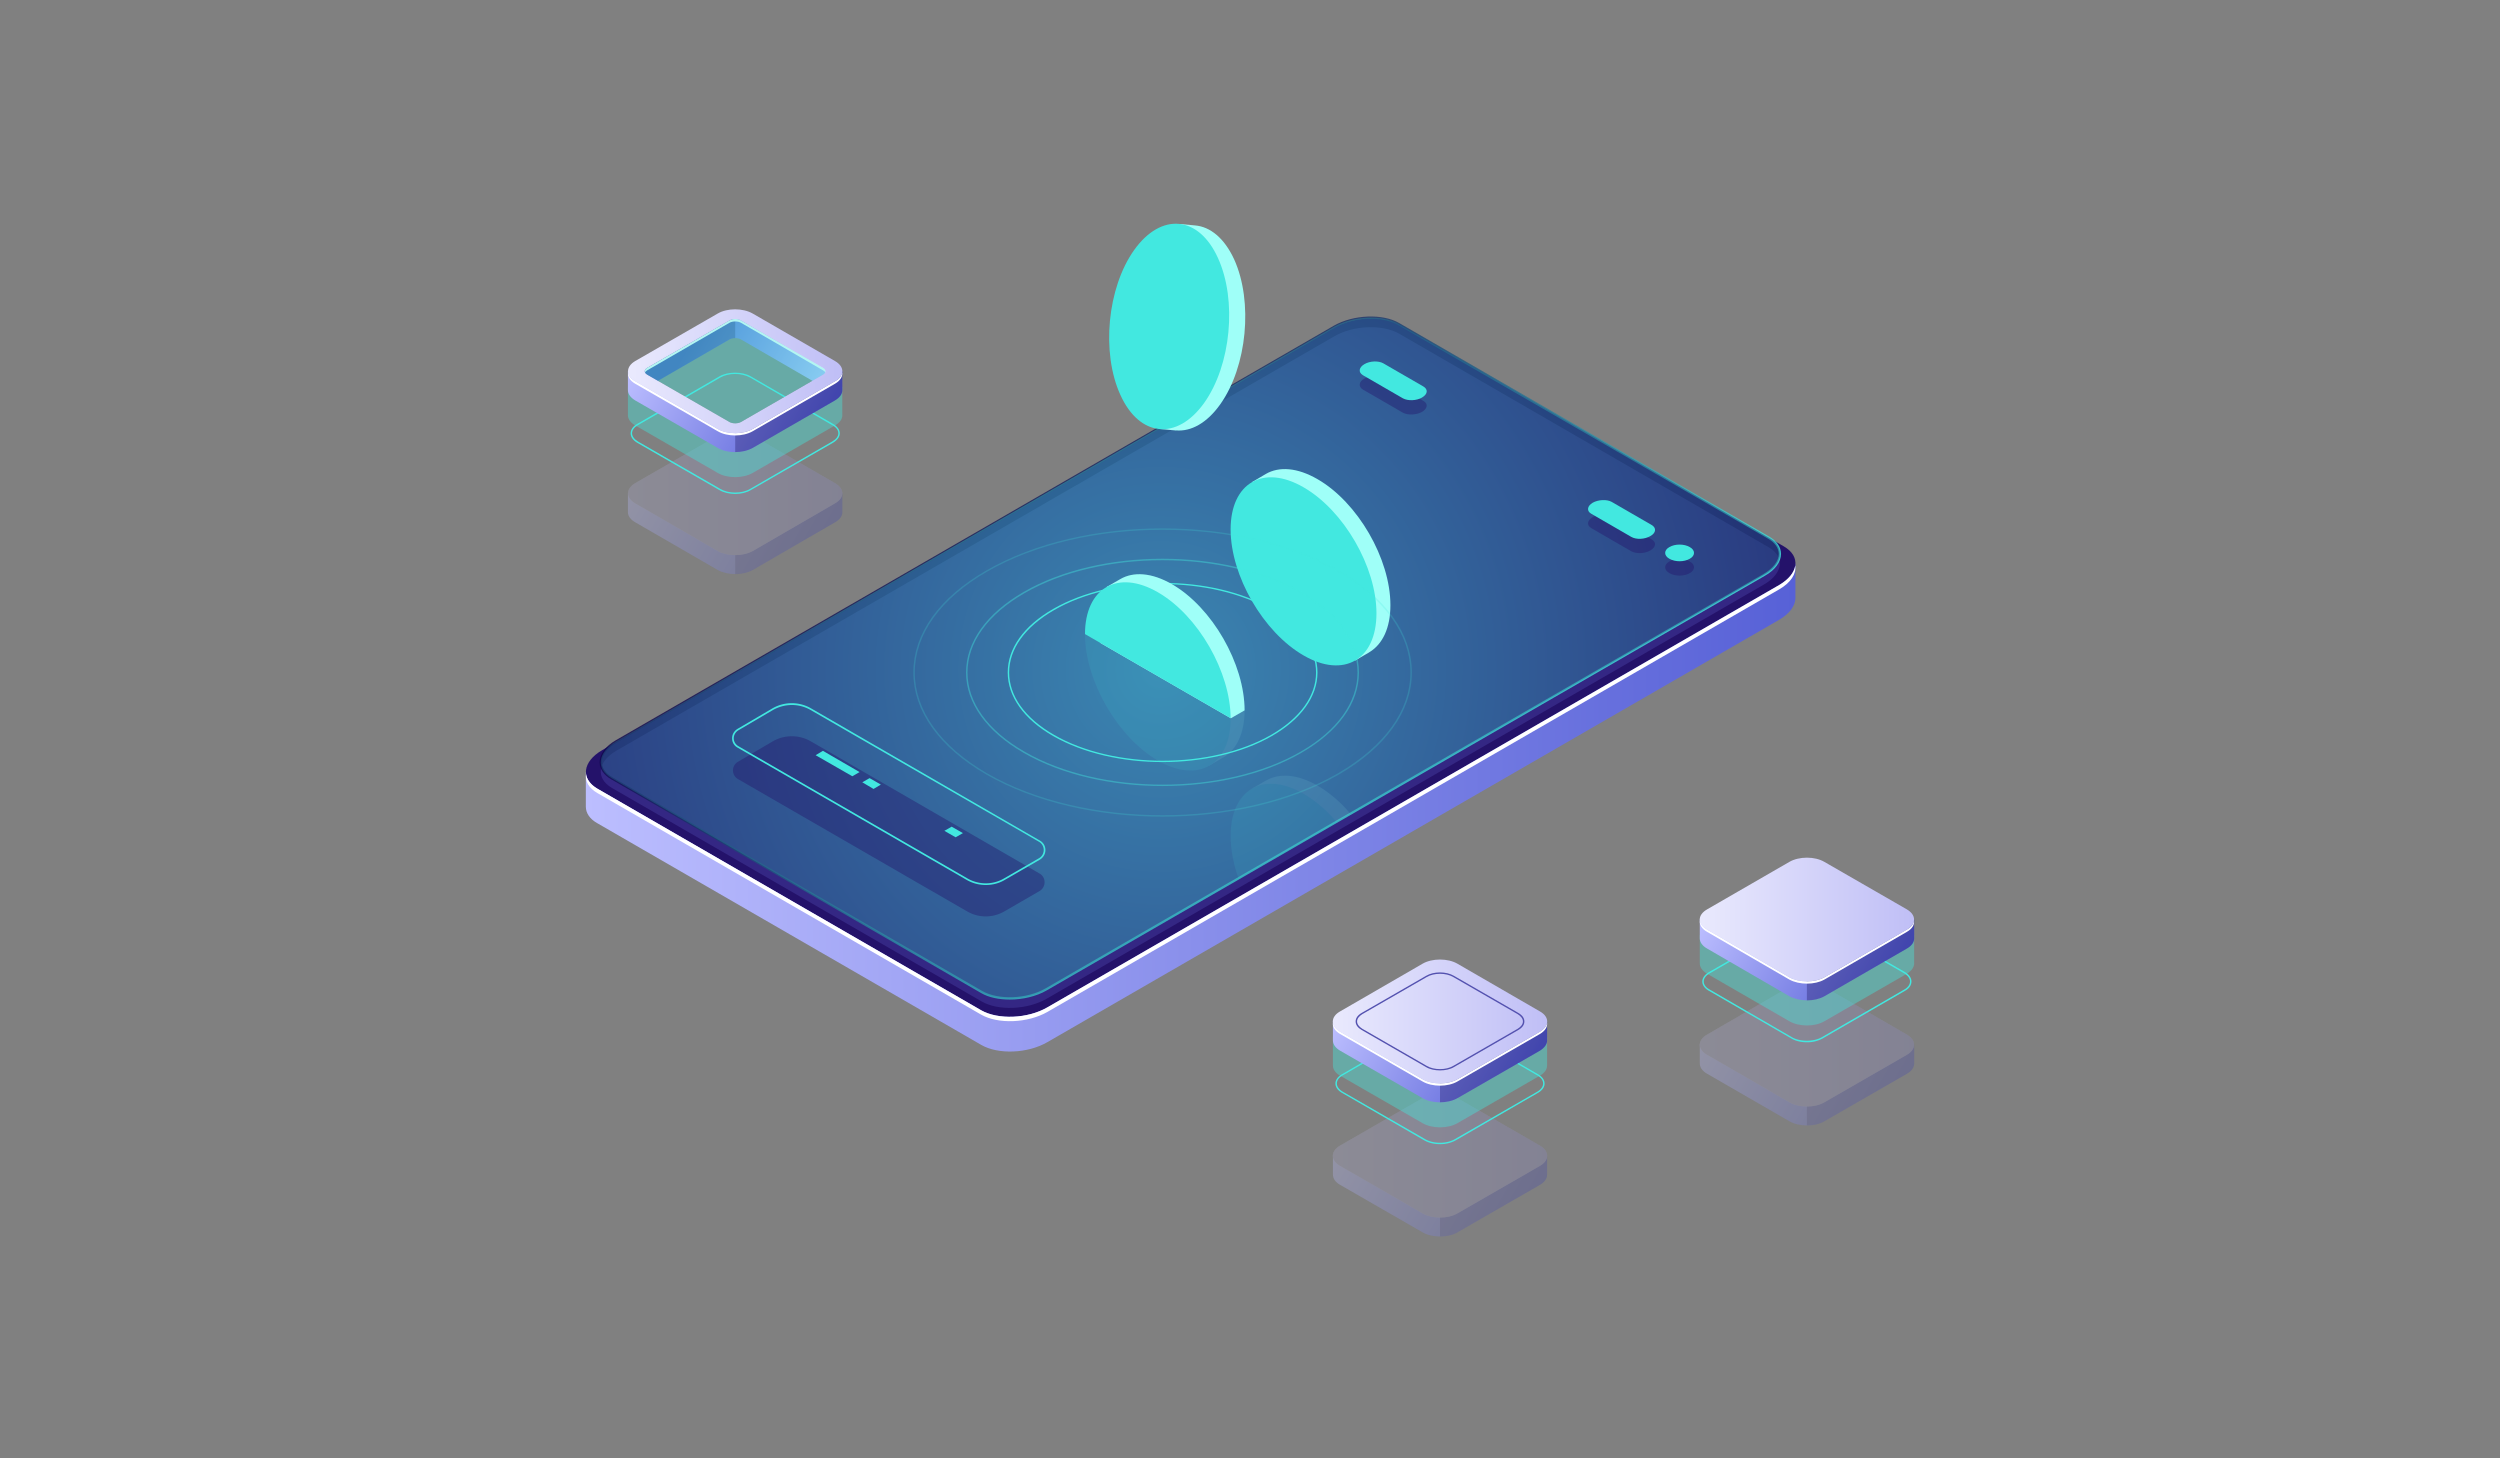 <svg version="1.2" xmlns="http://www.w3.org/2000/svg" width="1200" height="700"><rect width="100%" height="100%" fill="#808080" stroke="none"/><defs><linearGradient id="g1" x1="281.2" y1="173.8" x2="861.8" y2="173.8" gradientUnits="userSpaceOnUse"><stop offset="0" stop-color="#bcbeff"/><stop offset="1" stop-color="#5761d7"/></linearGradient><linearGradient id="g2" x1="442.1" y1="580.6" x2="281" y2="366.7" gradientUnits="userSpaceOnUse"><stop offset="0" stop-color="#42e8e0"/><stop offset="1" stop-color="#0f054c"/></linearGradient><linearGradient id="g4" x1="844.2" y1="454.1" x2="924.5" y2="500.5" gradientUnits="userSpaceOnUse"><stop offset="0" stop-color="#bcbeff"/><stop offset="1" stop-color="#5761d7"/></linearGradient><linearGradient id="g5" x1="817" y1="467.8" x2="917.6" y2="467.8" gradientUnits="userSpaceOnUse"><stop offset="0" stop-color="#e9e9fd"/><stop offset="1" stop-color="#c0bff6"/></linearGradient><linearGradient id="g6" x1="844.2" y1="394.1" x2="924.5" y2="440.4" gradientUnits="userSpaceOnUse"><stop offset="0" stop-color="#bcbeff"/><stop offset="1" stop-color="#5761d7"/></linearGradient><linearGradient id="g7" x1="817" y1="407.8" x2="917.6" y2="407.8" gradientUnits="userSpaceOnUse"><stop offset="0" stop-color="#e9e9fd"/><stop offset="1" stop-color="#c0bff6"/></linearGradient><linearGradient id="g8" x1="668.1" y1="507.5" x2="748.4" y2="553.8" gradientUnits="userSpaceOnUse"><stop offset="0" stop-color="#bcbeff"/><stop offset="1" stop-color="#5761d7"/></linearGradient><linearGradient id="g9" x1="640.9" y1="521.1" x2="741.5" y2="521.1" gradientUnits="userSpaceOnUse"><stop offset="0" stop-color="#e9e9fd"/><stop offset="1" stop-color="#c0bff6"/></linearGradient><linearGradient id="g10" x1="668.1" y1="443" x2="748.4" y2="489.4" gradientUnits="userSpaceOnUse"><stop offset="0" stop-color="#bcbeff"/><stop offset="1" stop-color="#5761d7"/></linearGradient><linearGradient id="g11" x1="640.9" y1="456.7" x2="741.5" y2="456.7" gradientUnits="userSpaceOnUse"><stop offset="0" stop-color="#e9e9fd"/><stop offset="1" stop-color="#c0bff6"/></linearGradient><linearGradient id="g12" x1="329.8" y1="189.5" x2="410.1" y2="235.8" gradientUnits="userSpaceOnUse"><stop offset="0" stop-color="#bcbeff"/><stop offset="1" stop-color="#5761d7"/></linearGradient><linearGradient id="g13" x1="302.6" y1="203.2" x2="403.2" y2="203.2" gradientUnits="userSpaceOnUse"><stop offset="0" stop-color="#e9e9fd"/><stop offset="1" stop-color="#c0bff6"/></linearGradient><linearGradient id="g14" x1="329.8" y1="130.9" x2="410.1" y2="177.3" gradientUnits="userSpaceOnUse"><stop offset="0" stop-color="#bcbeff"/><stop offset="1" stop-color="#5761d7"/></linearGradient><linearGradient id="g15" x1="331.4" y1="131.5" x2="404.2" y2="173.6" gradientUnits="userSpaceOnUse"><stop offset=".2" stop-color="#5761d7"/><stop offset="1" stop-color="#bcbeff"/></linearGradient><linearGradient id="g16" x1="302.6" y1="144.6" x2="403.2" y2="144.6" gradientUnits="userSpaceOnUse"><stop offset="0" stop-color="#e9e9fd"/><stop offset="1" stop-color="#c0bff6"/></linearGradient><linearGradient id="g17" x1="304" y1="145.5" x2="401.7" y2="145.5" gradientUnits="userSpaceOnUse"><stop offset="0" stop-color="#e9e9fd"/><stop offset="1" stop-color="#c0bff6"/></linearGradient><clipPath clipPathUnits="userSpaceOnUse" id="cp1"><path d="M471.24 476.16 293.68 373.61c-7.92-4.57-6.93-12.56 2.22-17.84l344.65-198.93c9.15-5.28 22.98-5.86 30.91-1.28L849.02 258.1c7.92 4.58 6.93 12.57-2.22 17.85L502.15 474.88c-9.15 5.28-22.98 5.85-30.91 1.28z"/></clipPath><clipPath clipPathUnits="userSpaceOnUse" id="cp2"><path d="m612.78 332.11-21.98 12.67-87.53-50.54v-97.19l109.51 63.23z"/></clipPath><radialGradient id="g3" cx="557.2" cy="321.3" r="450.3" gradientUnits="userSpaceOnUse"><stop offset="0" stop-color="#42e8e0"/><stop offset="1" stop-color="#0f054c"/></radialGradient></defs><style>.s2{fill:#fff}.s6{fill:#9ffff8}.s7{fill:#42e8e0}.s8{opacity:.4;fill:#24126a}.s10{opacity:.3}.s10,.s12{fill:#0f054c}.s13{opacity:.4;fill:#42e8e0}</style><g id="\321\353\356\351 1"><path id="&lt;Path&gt;" d="M861.8 287.2c-.1 3.6-2.7 7.3-7.8 10.3L502.8 500.2c-9.4 5.5-23.7 6.1-31.9 1.3L286.8 395.2c-3.8-2.1-5.6-5-5.6-8v-16.6l46.8-8 312.2-180.3c9.5-5.5 23.8-6.1 32-1.3l163.2 94.2 26.4-4.6z" style="fill:url(#g1)"/><path d="M470.9 484.9 286.8 378.6c-8.2-4.8-7.2-13 2.2-18.5l351.2-202.7c9.5-5.5 23.8-6.1 32-1.4l184.1 106.3c8.2 4.8 7.1 13-2.3 18.5L502.8 483.5c-9.4 5.5-23.7 6.1-31.9 1.4z" style="fill:#24126a"/><path class="s2" d="M861.7 271.5c.6 3.9-2.1 8.2-7.7 11.4L502.8 485.7c-9.4 5.4-23.7 6-31.9 1.3L286.8 380.7c-4.2-2.4-6-5.7-5.5-9.1.4 2.6 2.2 5.1 5.5 7l184.1 106.3c8.2 4.7 22.5 4.1 31.9-1.4L854 280.8c4.6-2.7 7.2-6 7.7-9.3z"/><path d="M471.2 480.7 293.7 378.2c-7.9-4.6-6.9-12.6 2.2-17.9l344.6-198.9c9.2-5.3 23-5.8 31-1.3L849 262.7c7.9 4.6 6.9 12.5-2.2 17.8l-344.6 199c-9.2 5.2-23 5.8-31 1.2z" style="opacity:.5;fill:#453c9e"/><path id="&lt;Compound Path&gt;" fill-rule="evenodd" d="M484.7 479.8c-5.2 0-10.1-1-13.7-3.1L293.4 374.1c-3.6-2.1-5.6-5-5.6-8.2 0-3.9 2.8-7.7 7.8-10.6l344.7-199c9.3-5.3 23.4-5.9 31.4-1.2l177.6 102.5c3.6 2.1 5.6 5 5.6 8.3 0 3.8-2.8 7.7-7.8 10.5l-344.7 199c-5 2.9-11.6 4.4-17.7 4.4zm-13.2-4.1c7.8 4.4 21.4 3.9 30.4-1.3l344.6-198.9c4.6-2.7 7.3-6.2 7.3-9.6 0-2.8-1.8-5.4-5.1-7.3L671.2 156.1c-7.8-4.5-21.4-3.9-30.4 1.2l-344.6 199c-4.6 2.6-7.3 6.1-7.3 9.6 0 2.8 1.8 5.3 5.1 7.2z" style="opacity:.8;fill:url(#g2)"/><path d="M471.2 476.2 293.7 373.6c-7.9-4.6-6.9-12.5 2.2-17.8l344.6-199c9.2-5.2 23-5.8 31-1.2L849 258.1c7.9 4.6 6.9 12.6-2.2 17.8l-344.6 199c-9.2 5.3-23 5.8-31 1.3z" style="opacity:.5;fill:url(#g3)"/><g id="&lt;Clip Group&gt;" clip-path="url(#cp1)" style="opacity:.1"><path class="s6" d="m657.4 460.1-.2.2h-.1l-6.7 3.9.1-1.7c-5.3.6-11.5-.8-18.1-4.7-19.3-11.1-35-38.2-35-60.5 0-8 2.1-14.3 5.5-18.6l-1.9-.2 6.6-3.8c6.4-3.7 15.1-3.2 24.8 2.4 19.3 11.1 35 38.3 35 60.6 0 10.9-3.8 18.7-10 22.4z"/><path class="s7" d="M660.7 441.6c0 22.3-15.7 31.3-35 20.2-19.3-11.2-35-38.3-35-60.6 0-22.3 15.7-31.4 35-20.2 19.3 11.1 35 38.3 35 60.6z"/></g><path class="s8" d="M811.1 275.1c-2.7 1.6-7.1 1.6-9.8 0-2.7-1.5-2.7-4.1 0-5.6 2.7-1.6 7.1-1.6 9.8 0 2.7 1.5 2.7 4.1 0 5.6zM773.6 247.8l19.2 11.1c2.4 1.4 2.1 3.7-.6 5.3-2.7 1.6-6.8 1.7-9.2.4l-19.2-11.1c-2.3-1.4-2-3.7.7-5.3 2.7-1.6 6.8-1.7 9.1-.4zM664 181.3l19.2 11.1c2.4 1.3 2.1 3.7-.6 5.3-2.7 1.5-6.8 1.7-9.2.4L654.2 187c-2.3-1.4-2-3.8.7-5.3 2.7-1.6 6.8-1.8 9.1-.4z"/><path class="s7" d="M811.1 268.2c-2.7 1.6-7.1 1.6-9.8 0-2.7-1.5-2.7-4.1 0-5.6 2.7-1.6 7.1-1.6 9.8 0 2.7 1.5 2.7 4.1 0 5.6zM773.6 240.9l19.2 11.1c2.4 1.4 2.1 3.8-.6 5.3-2.7 1.6-6.8 1.8-9.2.4l-19.2-11.1c-2.3-1.3-2-3.7.7-5.3 2.7-1.5 6.8-1.7 9.1-.4zM664 174.4l19.2 11.1c2.4 1.4 2.1 3.7-.6 5.3-2.7 1.6-6.8 1.7-9.2.4l-19.2-11.1c-2.3-1.4-2-3.7.7-5.3 2.7-1.6 6.8-1.7 9.1-.4z"/><g style="opacity:.3"><path d="M918.8 510.4v.2c-.1 1.8-1.2 3.5-3.5 4.8l-39.6 22.8c-4.6 2.7-12.1 2.7-16.8 0l-39.5-22.8c-2.3-1.3-3.5-3.1-3.5-4.9v-9.1l1.6-.5 2.6-1.6c1.9 3.3 3.7 6.9 7.1 8.5l-1 .5 39.5 20.4 12.4-4.5 28.3-16.5c4.2-.6 9.2-3.4 9.9-7.6l2.5 1.3v9z" style="fill:url(#g4)"/><path class="s10" d="M916.3 500.2h.2l2.3 1.2v9.2c-.1 1.8-1.2 3.5-3.5 4.8l-39.6 22.8c-2.3 1.4-5.3 2-8.4 2v-12.1l10.8-3.9 28.3-16.5c4.2-.6 9.1-3.4 9.9-7.5z"/><path d="m858.9 529.1-39.5-22.8c-4.7-2.7-4.7-7 0-9.7l39.5-22.9c4.7-2.6 12.2-2.6 16.8 0l39.6 22.9c4.6 2.7 4.6 7 0 9.7l-39.6 22.8c-4.6 2.7-12.1 2.7-16.8 0z" style="fill:url(#g5)"/><path class="s12" d="m858.9 529.1-39.5-22.8c-4.7-2.7-4.7-7 0-9.7l39.5-22.9c4.7-2.6 12.2-2.6 16.8 0l39.6 22.9c4.6 2.7 4.6 7 0 9.7l-39.6 22.8c-4.6 2.7-12.1 2.7-16.8 0z" style="opacity:.3"/></g><path fill-rule="evenodd" class="s7" d="M867.3 500.3c-2.7 0-5.4-.6-7.4-1.8l-39.6-22.9c-2-1.1-3.2-2.7-3.2-4.5 0-1.7 1.2-3.3 3.2-4.5l39.6-22.8c4.1-2.4 10.8-2.4 14.9 0l39.6 22.8c2 1.2 3.1 2.8 3.1 4.5 0 1.8-1.1 3.4-3.1 4.5l-39.6 22.9a15.4 15.4 0 0 1-7.5 1.8zm0-57.6c-2.5 0-5.1.6-7.1 1.7l-39.5 22.8c-1.9 1.1-2.9 2.5-2.9 3.9 0 1.5 1 2.9 2.9 3.9l39.5 22.9c3.9 2.2 10.3 2.2 14.2 0L914 475c1.8-1 2.8-2.4 2.8-3.9 0-1.4-1-2.8-2.8-3.9l-39.6-22.8c-1.9-1.1-4.5-1.7-7.1-1.7z"/><path class="s13" d="M918.8 462.4v.2c-.1 1.7-1.2 3.4-3.5 4.8l-39.6 22.8c-4.6 2.7-12.1 2.7-16.8 0l-39.5-22.8c-2.3-1.4-3.5-3.1-3.5-4.9v-13.8l1.6-.4 2.6-1.6c1.9 3.3 3.7 6.9 7.1 8.5l-1 .5 39.5 20.4 12.4-4.5 28.3-16.6c4.2-.5 9.2-3.3 9.9-7.6l2.5 1.4v13.6z"/><path d="M918.8 450.3v.3c-.1 1.7-1.2 3.4-3.5 4.7l-39.6 22.9c-4.6 2.6-12.1 2.6-16.8 0l-39.5-22.9c-2.3-1.3-3.5-3.1-3.5-4.8v-9.2l1.6-.5 2.6-1.6c1.9 3.3 3.7 6.9 7.1 8.5l-1 .5 39.5 20.4 12.4-4.4 28.3-16.6c4.2-.6 9.2-3.4 9.9-7.6l2.5 1.4v8.9z" style="fill:url(#g6)"/><path class="s10" d="M916.3 440.1h.2l2.3 1.3V450.6c-.1 1.7-1.2 3.4-3.5 4.7l-39.6 22.9c-2.3 1.3-5.3 2-8.4 2V468l10.8-3.8 28.3-16.6c4.2-.6 9.1-3.3 9.9-7.5z"/><path d="m858.9 469.1-39.5-22.9c-4.7-2.7-4.7-7 0-9.7l39.5-22.8c4.7-2.7 12.2-2.7 16.8 0l39.6 22.8c4.6 2.7 4.6 7 0 9.7l-39.6 22.9c-4.6 2.6-12.1 2.6-16.8 0z" style="fill:url(#g7)"/><path class="s2" d="M918.7 441.9c.3 2-.8 3.9-3.4 5.4l-39.6 22.9c-4.6 2.6-12.1 2.6-16.8 0l-39.5-22.9c-2.6-1.5-3.7-3.4-3.5-5.4.3 1.6 1.4 3.1 3.5 4.3l39.5 22.9c4.7 2.6 12.2 2.6 16.8 0l39.6-22.9c2.1-1.2 3.2-2.7 3.4-4.3z"/><g style="opacity:.3"><path d="M742.6 563.7v.2c0 1.8-1.2 3.5-3.4 4.8l-39.6 22.8c-4.6 2.7-12.2 2.7-16.8 0l-39.6-22.8c-2.3-1.3-3.4-3.1-3.4-4.9v-9.1l1.5-.5 2.7-1.6c1.8 3.3 3.6 6.9 7 8.5l-.9.5 39.5 20.4 12.4-4.5 28.3-16.5c4.2-.6 9.2-3.4 9.9-7.6l2.4 1.3v9z" style="fill:url(#g8)"/><path class="s10" d="M740.1 553.5h.3l2.2 1.2v9.2c0 1.8-1.2 3.5-3.4 4.8l-39.6 22.8c-2.3 1.4-5.4 2-8.4 2v-12.1l10.8-3.9 28.3-16.5c4.1-.6 9.1-3.4 9.8-7.5z"/><path d="m682.8 582.4-39.6-22.8c-4.6-2.7-4.6-7 0-9.7l39.6-22.8c4.6-2.7 12.2-2.7 16.8 0l39.6 22.8c4.6 2.7 4.6 7 0 9.7l-39.6 22.8c-4.6 2.7-12.2 2.7-16.8 0z" style="fill:url(#g9)"/><path class="s12" d="m682.8 582.4-39.6-22.8c-4.6-2.7-4.6-7 0-9.7l39.6-22.8c4.6-2.7 12.2-2.7 16.8 0l39.6 22.8c4.6 2.7 4.6 7 0 9.7l-39.6 22.8c-4.6 2.7-12.2 2.7-16.8 0z" style="opacity:.3"/></g><path fill-rule="evenodd" class="s7" d="M691.2 549.2c-2.7 0-5.4-.6-7.5-1.8l-39.5-22.8c-2.1-1.2-3.2-2.8-3.2-4.5 0-1.7 1.1-3.3 3.2-4.5l39.5-22.9c4.2-2.3 10.8-2.3 15 0l39.5 22.9c2.1 1.2 3.2 2.8 3.2 4.5 0 1.7-1.1 3.3-3.2 4.5l-39.5 22.8a15.4 15.4 0 0 1-7.5 1.8zm-7.1-2.4c3.9 2.3 10.3 2.3 14.2 0l39.6-22.8c1.8-1.1 2.8-2.5 2.8-3.9 0-1.5-1-2.9-2.8-3.9l-39.6-22.9c-3.9-2.2-10.3-2.2-14.2 0l-39.6 22.9c-1.8 1-2.8 2.4-2.8 3.9 0 1.4 1 2.8 2.8 3.9z"/><path class="s13" d="M742.6 511.3v.2c0 1.8-1.2 3.5-3.4 4.8l-39.6 22.8c-4.6 2.7-12.2 2.7-16.8 0l-39.6-22.8c-2.3-1.3-3.4-3.1-3.4-4.8v-13.8l1.5-.5 2.7-1.6c1.8 3.3 3.6 6.9 7 8.5l-.9.5 39.5 20.4 12.4-4.4 28.3-16.6c4.2-.6 9.2-3.4 9.9-7.6l2.4 1.4v13.5z"/><path d="M742.6 499.3v.2c0 1.7-1.2 3.4-3.4 4.8l-39.6 22.8c-4.6 2.7-12.2 2.7-16.8 0l-39.6-22.8c-2.3-1.4-3.4-3.1-3.4-4.9v-9.2l1.5-.4 2.7-1.6c1.8 3.3 3.6 6.9 7 8.5l-.9.5 39.5 20.4 12.4-4.5 28.3-16.6c4.2-.6 9.2-3.3 9.9-7.6l2.4 1.4v9z" style="fill:url(#g10)"/><path class="s10" d="M740.1 489h.3l2.2 1.3v9.2c0 1.7-1.2 3.4-3.4 4.8l-39.6 22.8c-2.3 1.3-5.4 2-8.4 2V517l10.8-3.9 28.3-16.6c4.1-.5 9.1-3.3 9.8-7.5z"/><path d="m682.8 518-39.6-22.8c-4.6-2.7-4.6-7.1 0-9.7l39.6-22.9c4.6-2.7 12.2-2.7 16.8 0l39.6 22.9c4.6 2.6 4.6 7 0 9.7L699.6 518c-4.6 2.7-12.2 2.7-16.8 0z" style="fill:url(#g11)"/><path fill-rule="evenodd" d="M691.2 513.8c-2.4 0-4.9-.5-6.7-1.6l-30.9-17.8c-1.9-1.1-2.9-2.5-2.9-4.1 0-1.6 1-3 2.9-4.1l30.9-17.8c3.7-2.2 9.7-2.2 13.4 0l30.9 17.8c1.9 1.1 2.9 2.5 2.9 4.1 0 1.6-1 3-2.9 4.1l-30.9 17.8c-1.8 1.1-4.3 1.6-6.7 1.6zm-6.4-2.2c3.5 2.1 9.3 2.1 12.8 0l30.9-17.8c1.6-1 2.5-2.2 2.5-3.5 0-1.3-.9-2.5-2.5-3.5L697.6 469c-3.5-2.1-9.3-2.1-12.8 0l-30.9 17.8c-1.6 1-2.5 2.2-2.5 3.5 0 1.3.9 2.5 2.5 3.5z" style="fill:#5351af"/><path class="s2" d="M742.6 490.9c.3 1.9-.9 3.9-3.4 5.4l-39.6 22.8c-4.6 2.7-12.2 2.7-16.8 0l-39.6-22.8c-2.5-1.5-3.7-3.5-3.4-5.4.2 1.5 1.4 3.1 3.4 4.3l39.6 22.8c4.6 2.7 12.2 2.7 16.8 0l39.6-22.8c2-1.2 3.2-2.8 3.4-4.3z"/><g style="opacity:.3"><path d="M404.3 245.7v.3c0 1.7-1.2 3.4-3.5 4.7l-39.5 22.9c-4.7 2.6-12.2 2.6-16.8 0l-39.6-22.9c-2.3-1.3-3.5-3.1-3.5-4.8v-9.2l1.6-.5 2.7-1.5c1.8 3.2 3.6 6.9 7 8.4l-.9.6 39.5 20.3 12.3-4.4L392 243c4.1-.6 9.1-3.4 9.8-7.6l2.5 1.4v8.9z" style="fill:url(#g12)"/><path class="s10" d="M401.8 235.5h.2l2.3 1.3V246c0 1.7-1.2 3.4-3.5 4.7l-39.5 22.9c-2.4 1.3-5.4 2-8.4 2v-12.1l10.7-3.9L392 243c4.1-.6 9-3.3 9.8-7.5z"/><path d="m344.5 264.5-39.6-22.9c-4.6-2.7-4.6-7 0-9.7l39.6-22.8c4.6-2.7 12.1-2.7 16.8 0l39.5 22.8c4.7 2.7 4.7 7 0 9.7l-39.5 22.9c-4.7 2.6-12.2 2.6-16.8 0z" style="fill:url(#g13)"/><path class="s12" d="m344.5 264.5-39.6-22.9c-4.6-2.7-4.6-7 0-9.7l39.6-22.8c4.6-2.7 12.1-2.7 16.8 0l39.5 22.8c4.7 2.7 4.7 7 0 9.7l-39.5 22.9c-4.7 2.6-12.2 2.6-16.8 0z" style="opacity:.3"/></g><g><path fill-rule="evenodd" class="s7" d="M352.9 237.1c-2.7 0-5.4-.6-7.5-1.8l-39.6-22.8c-2-1.2-3.1-2.8-3.1-4.5 0-1.7 1.1-3.4 3.1-4.5l39.6-22.9c4.1-2.3 10.8-2.3 14.9 0l39.6 22.9c2 1.1 3.2 2.8 3.2 4.5 0 1.7-1.2 3.3-3.2 4.5l-39.6 22.8c-2 1.2-4.7 1.8-7.4 1.8zm0-57.6c-2.6 0-5.2.6-7.1 1.7l-39.6 22.9c-1.8 1-2.8 2.4-2.8 3.9 0 1.4 1 2.8 2.8 3.9l39.6 22.8c3.9 2.3 10.3 2.3 14.2 0l39.5-22.8c1.9-1.1 2.9-2.5 2.9-3.9 0-1.5-1-2.9-2.9-3.9L360 181.2c-2-1.1-4.6-1.7-7.1-1.7z"/><path class="s13" d="M404.3 199.2v.2c0 1.8-1.2 3.5-3.5 4.8L361.3 227c-4.7 2.7-12.2 2.7-16.8 0l-39.6-22.8c-2.3-1.3-3.5-3.1-3.5-4.9v-13.7l1.6-.5 2.7-1.6c1.8 3.3 3.6 6.9 7 8.5l-.9.5 39.5 20.4 12.3-4.4 28.4-16.6c4.1-.6 9.1-3.4 9.8-7.6l2.5 1.4v13.5z"/><path d="M404.3 187.2v.2c0 1.7-1.2 3.4-3.5 4.8L361.3 215c-4.7 2.7-12.2 2.7-16.8 0l-39.6-22.8c-2.3-1.4-3.5-3.1-3.5-4.9v-9.2l1.6-.4 2.7-1.6c1.8 3.3 3.6 6.9 7 8.5l-.9.5 39.5 20.4 12.3-4.5 28.4-16.6c4.1-.6 9.1-3.4 9.8-7.6l2.5 1.4v9z" style="fill:url(#g14)"/><path class="s10" d="M401.8 176.9h.2l2.3 1.3v9.2c0 1.7-1.2 3.4-3.5 4.8L361.3 215c-2.4 1.3-5.4 2-8.4 2v-12.1l10.7-3.9 28.4-16.6c4.1-.6 9-3.3 9.8-7.5z"/><path d="m305.7 176.1 33-19.7 9.8-5.8 12 3.2 41.3 23c-.7 4.2-5.7 7-9.8 7.6l.4-.2-36.8-21.3c-1.5-.8-3.9-.8-5.4 0l-37.5 21.7c-3.4-1.6-5.2-5.2-7-8.5z" style="fill:url(#g15)"/><path class="s10" d="M352.9 162.3c-1 0-2 .2-2.7.6l-37.5 21.7c-3.4-1.6-5.2-5.2-7-8.5l33-19.7 9.8-5.8 4.4 1.2z"/><path fill-rule="evenodd" d="M344.5 205.9 304.9 183c-4.6-2.6-4.6-7 0-9.7l39.6-22.8c4.6-2.7 12.1-2.7 16.8 0l39.5 22.8c4.7 2.7 4.7 7.1 0 9.7l-39.5 22.9c-4.7 2.7-12.2 2.7-16.8 0zm11.1-52.1c-1.5-.9-3.9-.9-5.4 0l-39.6 22.8c-1.5.9-1.5 2.3 0 3.2l39.6 22.8c1.5.8 3.9.8 5.4 0l39.5-22.8c1.5-.9 1.5-2.3 0-3.2z" style="fill:url(#g16)"/><path class="s2" d="M396.1 178.8q-.2-.6-1-1l-39.5-22.9c-1.5-.8-3.9-.8-5.4 0l-39.6 22.9q-.7.4-1 1c-.3-.8 0-1.6 1-2.2l39.6-22.8c1.5-.9 3.9-.9 5.4 0l39.5 22.8c1 .6 1.3 1.4 1 2.2z"/><path class="s2" d="M404.3 178.8c.2 1.9-.9 3.9-3.5 5.4L361.3 207c-4.7 2.7-12.2 2.7-16.8 0l-39.6-22.8c-2.6-1.5-3.7-3.5-3.4-5.4.2 1.5 1.3 3.1 3.4 4.2l39.6 22.9c4.6 2.7 12.1 2.7 16.8 0l39.5-22.9c2.1-1.1 3.2-2.7 3.5-4.2z"/><g><path fill-rule="evenodd" d="M345.6 205.2 306 182.4c-4-2.3-4-6.1 0-8.4l39.6-22.8c4-2.4 10.5-2.4 14.5 0l39.6 22.8c4 2.3 4 6.1 0 8.4l-39.6 22.8c-4 2.4-10.5 2.4-14.5 0zm11.1-52a7.9 7.9 0 0 0-7.6 0L309.5 176c-2.1 1.2-2.1 3.2 0 4.4l39.6 22.8c2.1 1.2 5.5 1.2 7.6 0l39.5-22.8c2.1-1.2 2.1-3.2 0-4.4z" style="fill:url(#g17)"/></g><path class="s13" d="M395.1 176.6c1.5.9 1.5 2.3 0 3.2l-39.5 22.8c-1.5.8-3.9.8-5.4 0l-39.6-22.8c-1.5-.9-1.5-2.3 0-3.2l39.6-22.8c1.5-.9 3.9-.9 5.4 0z"/></g><g><path class="s6" d="m657.4 313-.2.1-.1.1-6.7 3.9.1-1.8c-5.3.7-11.5-.8-18.1-4.6-19.3-11.1-35-38.3-35-60.6 0-8 2.1-14.3 5.5-18.5l-1.9-.2 6.6-3.9c6.4-3.7 15.1-3.1 24.8 2.5 19.3 11.1 35 38.2 35 60.5 0 11-3.8 18.7-10 22.5z"/><path class="s7" d="M660.7 294.4c0 22.3-15.7 31.4-35 20.2-19.3-11.1-35-38.2-35-60.5 0-22.3 15.7-31.4 35-20.2 19.3 11.1 35 38.2 35 60.5z"/></g><g><path class="s6" d="M564.5 206.6v.1l-.3-.1h-.1l-7.7-.7 1.1-1.3c-4.6-2.6-8.9-7.4-12-14.3-9.3-20.3-6.3-51.5 6.7-69.6 4.6-6.6 9.9-10.5 15.2-12l-1.4-1.2 7.6.7c7.3.6 14.1 6.1 18.8 16.3 9.2 20.3 6.2 51.5-6.7 69.6-6.4 9-14 13.1-21.2 12.5z"/><path class="s7" d="M578 193.4c-13 18.2-31 16.5-40.2-3.8-9.3-20.3-6.3-51.5 6.6-69.6 13-18.2 31-16.5 40.2 3.8 9.3 20.3 6.3 51.5-6.6 69.6z"/></g><g style="opacity:.1"><path class="s6" d="m587.5 363.4-.3.2h-.1l-6.7 3.9.2-1.7c-5.3.6-11.5-.8-18.1-4.7-19.4-11.1-35-38.2-35-60.5 0-8 2-14.3 5.5-18.6l-1.9-.2 6.6-3.8c6.3-3.7 15.1-3.2 24.8 2.4 19.3 11.1 34.9 38.3 34.9 60.6 0 10.9-3.8 18.7-9.9 22.4z"/><path class="s7" d="M590.7 344.9c0 22.3-15.6 31.3-34.9 20.2-19.3-11.2-35-38.3-35-60.6 0-22.3 15.7-31.4 35-20.2 19.3 11.1 34.9 38.3 34.9 60.6z"/></g><path fill-rule="evenodd" class="s13" d="M558 377.3c-24.1 0-48.2-5.3-66.6-15.9-17.9-10.3-27.7-24-27.7-38.6 0-14.6 9.8-28.4 27.7-38.7 36.7-21.2 96.5-21.2 133.2 0 17.9 10.3 27.7 24.1 27.7 38.7 0 14.6-9.8 28.3-27.7 38.6-18.3 10.6-42.4 15.9-66.6 15.9zm0-108.4c-24 0-48 5.3-66.2 15.8-17.7 10.2-27.4 23.7-27.4 38.1 0 14.3 9.7 27.9 27.4 38 36.5 21.1 96 21.1 132.5 0 17.6-10.1 27.3-23.7 27.3-38 0-14.4-9.7-27.9-27.3-38.1-18.3-10.5-42.3-15.8-66.3-15.8z"/><path fill-rule="evenodd" d="M558 392c-30.6 0-61.2-6.8-84.5-20.2-22.7-13.1-35.1-30.5-35.1-49 0-18.6 12.4-36 35.1-49 46.6-26.9 122.4-26.9 169.1 0 22.6 13 35.1 30.4 35.1 49 0 18.5-12.5 35.9-35.1 49-23.3 13.4-54 20.2-84.6 20.2zm0-137.7c-30.5 0-61 6.7-84.2 20.1-22.4 12.9-34.7 30.1-34.7 48.4 0 18.2 12.3 35.4 34.7 48.4 46.5 26.8 122 26.8 168.4 0 22.4-13 34.8-30.2 34.8-48.4 0-18.3-12.4-35.5-34.8-48.4-23.2-13.4-53.7-20.1-84.2-20.1z" style="opacity:.2;fill:#42e8e0"/><path fill-rule="evenodd" class="s7" d="M558 365.8c-19 0-38-4.2-52.5-12.5-14.1-8.1-21.8-19-21.8-30.5 0-11.6 7.7-22.4 21.8-30.5 29-16.7 76.1-16.7 105 0 14.1 8.1 21.9 18.9 21.9 30.5 0 11.5-7.8 22.4-21.9 30.5-14.4 8.3-33.5 12.5-52.5 12.5zm0-85.4c-18.9 0-37.8 4.2-52.1 12.5-13.9 8-21.5 18.6-21.5 29.9 0 11.3 7.6 21.9 21.5 29.9 28.7 16.6 75.5 16.6 104.3 0 13.8-8 21.5-18.6 21.5-29.9 0-11.3-7.7-21.9-21.5-29.9-14.4-8.3-33.3-12.5-52.2-12.5z"/><g clip-path="url(#cp2)"><path class="s6" d="m587.5 363.4-.3.2h-.1l-6.7 3.9.2-1.7c-5.3.6-11.5-.8-18.1-4.7-19.4-11.1-35-38.2-35-60.5 0-8 2-14.3 5.5-18.6l-1.9-.2 6.6-3.8c6.3-3.7 15.1-3.2 24.8 2.4 19.3 11.1 34.9 38.3 34.9 60.6 0 10.9-3.8 18.7-9.9 22.4z"/><path class="s7" d="M590.7 344.9c0 22.3-15.6 31.3-34.9 20.2-19.3-11.2-35-38.3-35-60.6 0-22.3 15.7-31.4 35-20.2 19.3 11.1 34.9 38.3 34.9 60.6z"/></g><g><path class="s8" d="M464.1 437.4 354.3 374a4.8 4.8 0 0 1 0-8.4l16.7-9.8c5.6-3.2 12.5-3.2 18.1 0L499 419.3c3.2 1.8 3.2 6.5 0 8.4l-16.8 9.7c-5.6 3.3-12.5 3.3-18.1 0z"/><path class="s7" d="m409.1 372.6-17.6-10.1 3.5-2.1 17.6 10.2zM458.7 401.9l-5.4-3.1 3.5-2 5.4 3.1zM419.3 378.7l-5.4-3.2 3.5-2 5.4 3.1z"/><path fill-rule="evenodd" class="s7" d="M473.2 424.8c-3.2 0-6.4-.8-9.3-2.5l-109.8-63.4c-1.7-.9-2.7-2.6-2.7-4.5s1-3.6 2.7-4.6l16.7-9.8c5.7-3.3 12.8-3.3 18.5 0l109.9 63.5c1.6.9 2.6 2.6 2.6 4.5s-1 3.6-2.6 4.6l-16.8 9.7c-2.8 1.7-6 2.5-9.2 2.5zm-93.1-86.4c-3.1 0-6.1.8-8.9 2.3l-16.7 9.8c-1.4.8-2.3 2.3-2.3 3.9s.9 3 2.3 3.8l109.8 63.4c5.5 3.2 12.3 3.2 17.7 0l16.8-9.7a4.57 4.57 0 0 0 0-7.8l-109.9-63.4c-2.7-1.5-5.7-2.3-8.8-2.3z"/></g></g></svg>